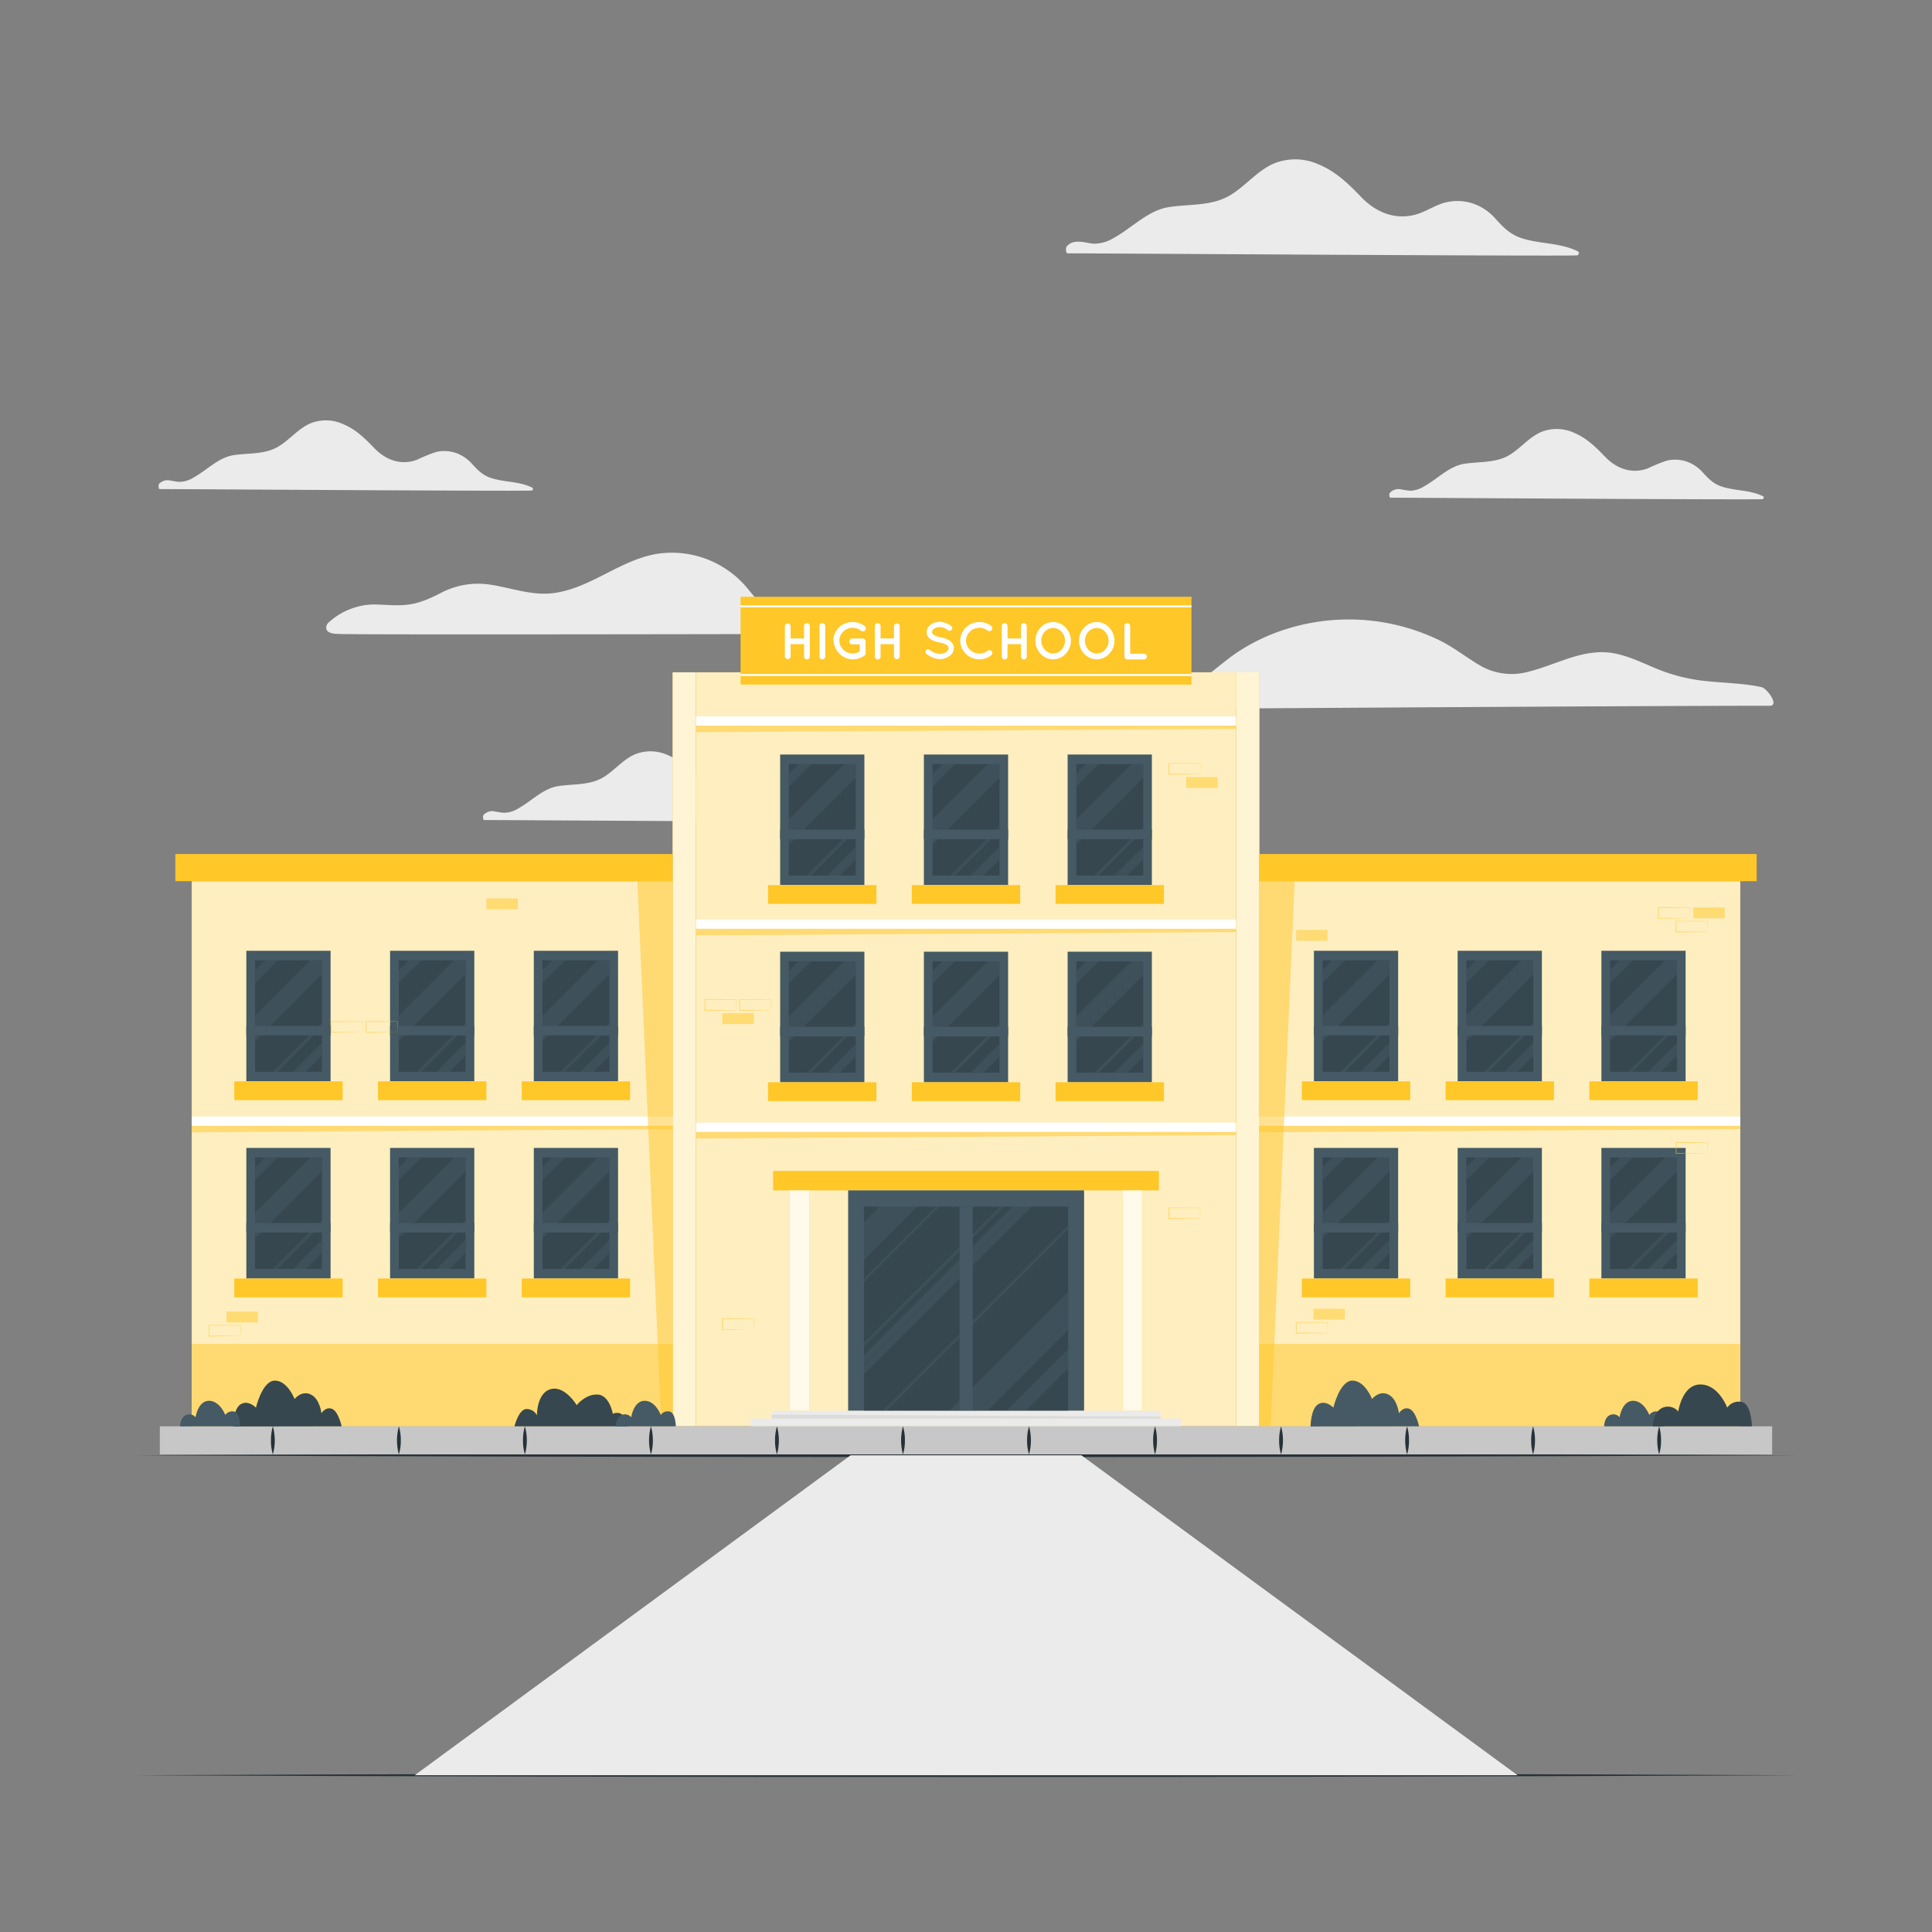 <svg xmlns="http://www.w3.org/2000/svg" viewBox="0 0 500 500"><rect x="0" y="0" width="500" height="500" fill="#808080" stroke="none"/><g id="freepik--background-complete--inject-91"><path d="M283.85,183.57c5.28,0,137-.92,174.15-.92,2.6,0-.69-4.5-2.12-4.82-4.57-1-9.34-1.05-14-1.53A45.73,45.73,0,0,1,428.57,173c-3.66-1.54-7.31-3.33-11.28-4-7.66-1.2-14.38,3-21.57,4.79A16.27,16.27,0,0,1,382.65,172c-3.32-2-6.34-4.38-9.81-6.14a53.82,53.82,0,0,0-43-2,50.28,50.28,0,0,0-9.41,4.81c-3.51,2.31-6.54,5.25-10.06,7.53-7.8,5-17.44,3.4-25.95,6.29C283.92,182.69,283.39,183.57,283.85,183.57Z" style="fill:#ebebeb"></path><path d="M276.28,65.56c7,0,124.38.77,131.76.54.53,0,.81-.8.29-1.06-4.66-2.3-9.93-1.84-14.76-3.47-2.85-1-4.6-2.82-6.57-5a13.53,13.53,0,0,0-6.11-4,12.93,12.93,0,0,0-6.65-.21c-2.38.57-4.45,1.93-6.72,2.79-5.64,2.13-11.12.11-15.15-4.06-3.32-3.44-6.59-6.69-11.1-8.54a14.71,14.71,0,0,0-11.76-.16c-4.31,1.95-7.26,5.87-11.31,8.23-4.79,2.8-10.53,2.14-15.82,3s-9.36,5.31-14,7.88a9.94,9.94,0,0,1-5.06,1.57c-1,0-2.06-.31-3.08-.44-1.6-.2-3.12-.15-4.2,1.18C275.77,64.18,275.83,65.56,276.28,65.56Z" style="fill:#ebebeb"></path><path d="M41.33,126.57c5.09,0,90.8.57,96.19.39.38,0,.59-.58.21-.77-3.4-1.68-7.25-1.34-10.78-2.53-2.08-.7-3.35-2.06-4.79-3.61a10,10,0,0,0-4.46-2.92,9.43,9.43,0,0,0-4.86-.15,42,42,0,0,0-4.91,2c-4.11,1.55-8.11.08-11.05-3-2.43-2.51-4.81-4.88-8.11-6.23a10.72,10.72,0,0,0-8.58-.12c-3.15,1.42-5.31,4.29-8.26,6-3.5,2.05-7.69,1.56-11.55,2.18s-6.84,3.87-10.23,5.75a7.18,7.18,0,0,1-3.7,1.14c-.75,0-1.5-.22-2.25-.31a3.06,3.06,0,0,0-3.06.86C41,125.57,41,126.57,41.33,126.57Z" style="fill:#ebebeb"></path><path d="M359.85,128.8c5.1,0,90.81.57,96.19.39.39,0,.6-.58.21-.77-3.39-1.68-7.24-1.34-10.77-2.53-2.08-.7-3.35-2.06-4.79-3.61a10,10,0,0,0-4.46-2.92,9.43,9.43,0,0,0-4.86-.15,42,42,0,0,0-4.91,2c-4.12,1.55-8.12.08-11.06-3-2.42-2.51-4.81-4.88-8.1-6.23a10.74,10.74,0,0,0-8.59-.12c-3.14,1.42-5.3,4.29-8.25,6-3.5,2-7.69,1.56-11.56,2.18s-6.83,3.87-10.22,5.75A7.21,7.21,0,0,1,365,127a21.37,21.37,0,0,1-2.25-.32,3.07,3.07,0,0,0-3.06.87C359.48,127.79,359.52,128.8,359.85,128.8Z" style="fill:#ebebeb"></path><path d="M125.28,212.22c5.1,0,90.81.57,96.2.39.38,0,.59-.58.21-.77-3.4-1.68-7.25-1.34-10.78-2.53-2.08-.7-3.35-2.06-4.79-3.61a10,10,0,0,0-4.46-2.92,9.43,9.43,0,0,0-4.86-.15,42,42,0,0,0-4.91,2c-4.11,1.55-8.12.08-11-3-2.43-2.51-4.81-4.88-8.11-6.23a10.74,10.74,0,0,0-8.59-.12c-3.14,1.42-5.3,4.29-8.25,6-3.5,2-7.69,1.56-11.55,2.18s-6.84,3.87-10.23,5.75a7.18,7.18,0,0,1-3.7,1.14,21.75,21.75,0,0,1-2.25-.32,3.08,3.08,0,0,0-3.06.87C124.91,211.22,125,212.22,125.28,212.22Z" style="fill:#ebebeb"></path><path d="M87.56,164.05c.1.29,135.1,0,133.39,0-.77,0,1.18-1.16.42-1.54-4.39-2.18-9.2-2.24-14-2.68a21.51,21.51,0,0,1-8.18-2c-2.54-1.33-4.13-3.65-5.93-5.78a25.37,25.37,0,0,0-23.05-8.74c-9.6,1.51-17.17,8.82-26.78,10.16-5.78.81-11.24-1.42-16.89-2.21a20.63,20.63,0,0,0-12.68,2.32c-3,1.51-5.86,2.78-9.3,3-2.64.18-5.29-.12-7.94-.15A17.76,17.76,0,0,0,85,161.15C84.52,161.52,83.16,164.05,87.56,164.05Z" style="fill:#ebebeb"></path></g><g id="freepik--high-school-building--inject-91"><rect x="180.08" y="173.99" width="139.84" height="195.12" style="fill:#FFC727"></rect><rect x="180.08" y="173.99" width="139.84" height="195.12" style="fill:#fff;opacity:0.7"></rect><rect x="200.08" y="303.04" width="99.84" height="5.03" style="fill:#FFC727"></rect><rect x="219.5" y="308.07" width="61.06" height="57.05" style="fill:#455a64"></rect><rect x="223.61" y="312.28" width="52.84" height="52.84" style="fill:#37474f"></rect><g style="opacity:0.5"><polygon points="276.45 334.33 276.45 344.14 255.48 365.12 245.67 365.12 276.45 334.33" style="fill:#455a64"></polygon><polygon points="237.41 312.28 223.62 326.07 223.62 316.26 227.59 312.28 237.41 312.28" style="fill:#455a64"></polygon><polygon points="266.89 312.28 223.62 355.56 223.62 350.66 261.99 312.28 266.89 312.28" style="fill:#455a64"></polygon><polygon points="276.45 349.24 276.45 354.15 265.48 365.12 260.57 365.12 276.45 349.24" style="fill:#455a64"></polygon><polygon points="276.45 317.19 276.45 318.08 229.43 365.12 228.51 365.12 276.45 317.19" style="fill:#455a64"></polygon><polygon points="243.13 312.28 223.62 331.79 223.62 330.88 242.22 312.28 243.13 312.28" style="fill:#455a64"></polygon><polygon points="259.77 312.28 223.62 348.43 223.62 347.51 258.85 312.28 259.77 312.28" style="fill:#455a64"></polygon></g><rect x="248.34" y="312.28" width="3.4" height="52.84" style="fill:#455a64"></rect><rect x="201.9" y="195.27" width="21.8" height="33.79" style="fill:#455a64"></rect><rect x="204.15" y="197.75" width="17.31" height="28.84" style="fill:#37474f"></rect><rect x="198.78" y="229.06" width="28.04" height="4.86" style="fill:#FFC727"></rect><g style="opacity:0.5"><polygon points="221.46 197.75 221.46 201.31 204.14 218.63 204.14 212.04 218.44 197.75 221.46 197.75" style="fill:#455a64"></polygon><polygon points="221.46 219.13 221.46 222.42 217.29 226.59 214 226.59 221.46 219.13" style="fill:#455a64"></polygon><polygon points="209.97 197.75 204.14 203.58 204.14 200.28 206.67 197.75 209.97 197.75" style="fill:#455a64"></polygon><polygon points="221.46 213.97 221.46 215.03 209.89 226.59 208.83 226.59 221.46 213.97" style="fill:#455a64"></polygon></g><rect x="201.9" y="214.71" width="21.8" height="2.47" style="fill:#455a64"></rect><rect x="239.1" y="195.27" width="21.8" height="33.79" style="fill:#455a64"></rect><rect x="241.35" y="197.75" width="17.31" height="28.84" style="fill:#37474f"></rect><rect x="235.98" y="229.06" width="28.04" height="4.86" style="fill:#FFC727"></rect><g style="opacity:0.5"><polygon points="258.66 197.75 258.66 201.31 241.34 218.63 241.34 212.04 255.64 197.75 258.66 197.75" style="fill:#455a64"></polygon><polygon points="258.66 219.13 258.66 222.42 254.49 226.59 251.19 226.59 258.66 219.13" style="fill:#455a64"></polygon><polygon points="247.17 197.75 241.34 203.58 241.34 200.28 243.87 197.75 247.17 197.75" style="fill:#455a64"></polygon><polygon points="258.66 213.97 258.66 215.03 247.09 226.59 246.03 226.59 258.66 213.97" style="fill:#455a64"></polygon></g><rect x="239.1" y="214.71" width="21.8" height="2.47" style="fill:#455a64"></rect><rect x="276.3" y="195.27" width="21.8" height="33.79" style="fill:#455a64"></rect><rect x="278.55" y="197.75" width="17.31" height="28.84" style="fill:#37474f"></rect><rect x="273.18" y="229.06" width="28.04" height="4.86" style="fill:#FFC727"></rect><g style="opacity:0.5"><polygon points="295.86 197.75 295.86 201.31 278.54 218.63 278.54 212.04 292.84 197.75 295.86 197.75" style="fill:#455a64"></polygon><polygon points="295.86 219.13 295.86 222.42 291.69 226.59 288.4 226.59 295.86 219.13" style="fill:#455a64"></polygon><polygon points="284.37 197.75 278.54 203.58 278.54 200.28 281.07 197.75 284.37 197.75" style="fill:#455a64"></polygon><polygon points="295.86 213.97 295.86 215.03 284.29 226.59 283.23 226.59 295.86 213.97" style="fill:#455a64"></polygon></g><rect x="276.3" y="214.71" width="21.8" height="2.47" style="fill:#455a64"></rect><rect x="201.9" y="246.3" width="21.8" height="33.79" style="fill:#455a64"></rect><rect x="204.15" y="248.77" width="17.31" height="28.84" style="fill:#37474f"></rect><rect x="198.78" y="280.09" width="28.04" height="4.86" style="fill:#FFC727"></rect><g style="opacity:0.5"><polygon points="221.46 248.77 221.46 252.34 204.14 269.65 204.14 263.07 218.44 248.77 221.46 248.77" style="fill:#455a64"></polygon><polygon points="221.46 270.15 221.46 273.45 217.29 277.62 214 277.62 221.46 270.15" style="fill:#455a64"></polygon><polygon points="209.97 248.77 204.14 254.6 204.14 251.31 206.67 248.77 209.97 248.77" style="fill:#455a64"></polygon><polygon points="221.46 264.99 221.46 266.05 209.89 277.62 208.83 277.62 221.46 264.99" style="fill:#455a64"></polygon></g><rect x="201.9" y="265.74" width="21.8" height="2.47" style="fill:#455a64"></rect><rect x="239.1" y="246.3" width="21.8" height="33.79" style="fill:#455a64"></rect><rect x="241.35" y="248.77" width="17.31" height="28.84" style="fill:#37474f"></rect><rect x="235.98" y="280.09" width="28.04" height="4.86" style="fill:#FFC727"></rect><g style="opacity:0.5"><polygon points="258.66 248.77 258.66 252.34 241.34 269.65 241.34 263.07 255.64 248.77 258.66 248.77" style="fill:#455a64"></polygon><polygon points="258.66 270.15 258.66 273.45 254.49 277.62 251.19 277.62 258.66 270.15" style="fill:#455a64"></polygon><polygon points="247.17 248.77 241.34 254.6 241.34 251.31 243.87 248.77 247.17 248.77" style="fill:#455a64"></polygon><polygon points="258.66 264.99 258.66 266.05 247.09 277.62 246.03 277.62 258.66 264.99" style="fill:#455a64"></polygon></g><rect x="239.1" y="265.74" width="21.8" height="2.47" style="fill:#455a64"></rect><rect x="276.3" y="246.3" width="21.8" height="33.79" style="fill:#455a64"></rect><rect x="278.55" y="248.77" width="17.31" height="28.84" style="fill:#37474f"></rect><rect x="273.18" y="280.09" width="28.04" height="4.86" style="fill:#FFC727"></rect><g style="opacity:0.5"><polygon points="295.86 248.77 295.86 252.34 278.54 269.65 278.54 263.07 292.84 248.77 295.86 248.77" style="fill:#455a64"></polygon><polygon points="295.86 270.15 295.86 273.45 291.69 277.62 288.4 277.62 295.86 270.15" style="fill:#455a64"></polygon><polygon points="284.37 248.77 278.54 254.6 278.54 251.31 281.07 248.77 284.37 248.77" style="fill:#455a64"></polygon><polygon points="295.86 264.99 295.86 266.05 284.29 277.62 283.23 277.62 295.86 264.99" style="fill:#455a64"></polygon></g><rect x="276.3" y="265.74" width="21.8" height="2.47" style="fill:#455a64"></rect><polygon points="319.92 292.92 180.08 292.92 180.08 294.63 319.92 293.77 319.92 292.92" style="fill:#FFC727;opacity:0.5"></polygon><rect x="180.08" y="290.54" width="139.84" height="2.38" style="fill:#fff"></rect><polygon points="319.92 240.34 180.08 240.34 180.08 242.06 319.92 241.2 319.92 240.34" style="fill:#FFC727;opacity:0.5"></polygon><rect x="180.08" y="237.96" width="139.84" height="2.38" style="fill:#fff"></rect><polygon points="319.92 187.77 180.08 187.77 180.08 189.49 319.92 188.63 319.92 187.77" style="fill:#FFC727;opacity:0.5"></polygon><rect x="180.08" y="185.39" width="139.84" height="2.38" style="fill:#fff"></rect><rect x="174.08" y="173.99" width="6" height="195.12" style="fill:#FFC727"></rect><rect x="174.08" y="173.99" width="6" height="195.12" style="fill:#fff;opacity:0.8"></rect><rect x="319.92" y="173.99" width="6" height="195.12" style="fill:#FFC727"></rect><rect x="319.92" y="173.99" width="6" height="195.12" style="fill:#fff;opacity:0.8"></rect><rect x="290.53" y="308.07" width="5.16" height="57.05" style="fill:#FFC727"></rect><rect x="290.53" y="308.07" width="5.16" height="57.05" style="fill:#fff;opacity:0.9"></rect><rect x="204.31" y="308.07" width="5.16" height="57.05" style="fill:#FFC727"></rect><rect x="204.31" y="308.07" width="5.16" height="57.05" style="fill:#fff;opacity:0.9"></rect><rect x="194.26" y="367.13" width="111.47" height="2.01" style="fill:#ebebeb"></rect><rect x="199.7" y="365.12" width="100.6" height="2.01" style="fill:#ebebeb"></rect><polygon points="300.3 366.62 199.7 366.12 199.7 367.13 300.3 367.13 300.3 366.62" style="fill:#dbdbdb"></polygon><rect x="49.63" y="228.05" width="124.46" height="141.07" style="fill:#FFC727"></rect><rect x="49.63" y="228.05" width="124.46" height="141.07" style="fill:#fff;opacity:0.7"></rect><rect x="49.63" y="347.79" width="124.46" height="21.33" style="fill:#FFC727;opacity:0.5"></rect><rect x="63.75" y="246.06" width="21.8" height="33.79" style="fill:#455a64"></rect><rect x="66" y="248.53" width="17.31" height="28.84" style="fill:#37474f"></rect><rect x="60.63" y="279.85" width="28.04" height="4.86" style="fill:#FFC727"></rect><g style="opacity:0.5"><polygon points="83.31 248.54 83.31 252.1 66 269.42 66 262.83 80.29 248.54 83.31 248.54" style="fill:#455a64"></polygon><polygon points="83.31 269.92 83.31 273.21 79.14 277.38 75.85 277.38 83.31 269.92" style="fill:#455a64"></polygon><polygon points="71.83 248.54 66 254.37 66 251.07 68.52 248.54 71.83 248.54" style="fill:#455a64"></polygon><polygon points="83.31 264.76 83.31 265.81 71.75 277.38 70.69 277.38 83.31 264.76" style="fill:#455a64"></polygon></g><rect x="63.75" y="265.5" width="21.8" height="2.47" style="fill:#455a64"></rect><rect x="100.95" y="246.06" width="21.8" height="33.79" style="fill:#455a64"></rect><rect x="103.2" y="248.53" width="17.31" height="28.84" style="fill:#37474f"></rect><rect x="97.83" y="279.85" width="28.04" height="4.86" style="fill:#FFC727"></rect><g style="opacity:0.5"><polygon points="120.51 248.54 120.51 252.1 103.2 269.42 103.2 262.83 117.49 248.54 120.51 248.54" style="fill:#455a64"></polygon><polygon points="120.51 269.92 120.51 273.21 116.34 277.38 113.05 277.38 120.51 269.92" style="fill:#455a64"></polygon><polygon points="109.03 248.54 103.2 254.37 103.2 251.07 105.72 248.54 109.03 248.54" style="fill:#455a64"></polygon><polygon points="120.51 264.76 120.51 265.81 108.94 277.38 107.89 277.38 120.51 264.76" style="fill:#455a64"></polygon></g><rect x="100.95" y="265.5" width="21.8" height="2.47" style="fill:#455a64"></rect><rect x="138.15" y="246.06" width="21.8" height="33.79" style="fill:#455a64"></rect><rect x="140.4" y="248.53" width="17.31" height="28.84" style="fill:#37474f"></rect><rect x="135.03" y="279.85" width="28.04" height="4.86" style="fill:#FFC727"></rect><g style="opacity:0.5"><polygon points="157.71 248.54 157.71 252.1 140.4 269.42 140.4 262.83 154.69 248.54 157.71 248.54" style="fill:#455a64"></polygon><polygon points="157.71 269.92 157.71 273.21 153.54 277.38 150.25 277.38 157.71 269.92" style="fill:#455a64"></polygon><polygon points="146.23 248.54 140.4 254.37 140.4 251.07 142.93 248.54 146.23 248.54" style="fill:#455a64"></polygon><polygon points="157.71 264.76 157.71 265.81 146.15 277.38 145.09 277.38 157.71 264.76" style="fill:#455a64"></polygon></g><rect x="138.15" y="265.5" width="21.8" height="2.47" style="fill:#455a64"></rect><rect x="63.75" y="297.08" width="21.8" height="33.79" style="fill:#455a64"></rect><rect x="66" y="299.56" width="17.31" height="28.84" style="fill:#37474f"></rect><rect x="60.63" y="330.88" width="28.04" height="4.86" style="fill:#FFC727"></rect><g style="opacity:0.5"><polygon points="83.31 299.56 83.31 303.13 66 320.44 66 313.86 80.29 299.56 83.31 299.56" style="fill:#455a64"></polygon><polygon points="83.31 320.94 83.31 324.24 79.14 328.4 75.85 328.4 83.31 320.94" style="fill:#455a64"></polygon><polygon points="71.83 299.56 66 305.39 66 302.1 68.52 299.56 71.83 299.56" style="fill:#455a64"></polygon><polygon points="83.31 315.78 83.31 316.84 71.75 328.4 70.69 328.4 83.31 315.78" style="fill:#455a64"></polygon></g><rect x="63.75" y="316.52" width="21.8" height="2.47" style="fill:#455a64"></rect><rect x="100.95" y="297.08" width="21.8" height="33.79" style="fill:#455a64"></rect><rect x="103.2" y="299.56" width="17.31" height="28.84" style="fill:#37474f"></rect><rect x="97.83" y="330.88" width="28.04" height="4.86" style="fill:#FFC727"></rect><g style="opacity:0.5"><polygon points="120.51 299.56 120.51 303.13 103.2 320.44 103.2 313.86 117.49 299.56 120.51 299.56" style="fill:#455a64"></polygon><polygon points="120.51 320.94 120.51 324.24 116.34 328.4 113.05 328.4 120.51 320.94" style="fill:#455a64"></polygon><polygon points="109.03 299.56 103.2 305.39 103.2 302.1 105.72 299.56 109.03 299.56" style="fill:#455a64"></polygon><polygon points="120.51 315.78 120.51 316.84 108.94 328.4 107.89 328.4 120.51 315.78" style="fill:#455a64"></polygon></g><rect x="100.95" y="316.52" width="21.8" height="2.47" style="fill:#455a64"></rect><rect x="138.15" y="297.08" width="21.8" height="33.79" style="fill:#455a64"></rect><rect x="140.4" y="299.56" width="17.31" height="28.84" style="fill:#37474f"></rect><rect x="135.03" y="330.88" width="28.04" height="4.86" style="fill:#FFC727"></rect><g style="opacity:0.5"><polygon points="157.71 299.56 157.71 303.13 140.4 320.44 140.4 313.86 154.69 299.56 157.71 299.56" style="fill:#455a64"></polygon><polygon points="157.71 320.94 157.71 324.24 153.54 328.4 150.25 328.4 157.71 320.94" style="fill:#455a64"></polygon><polygon points="146.23 299.56 140.4 305.39 140.4 302.1 142.93 299.56 146.23 299.56" style="fill:#455a64"></polygon><polygon points="157.71 315.78 157.71 316.84 146.15 328.4 145.09 328.4 157.71 315.78" style="fill:#455a64"></polygon></g><rect x="138.15" y="316.52" width="21.8" height="2.47" style="fill:#455a64"></rect><rect x="45.38" y="221.02" width="128.7" height="7.03" style="fill:#FFC727"></rect><polygon points="174.08 291.33 49.63 291.33 49.63 293.04 174.08 292.18 174.08 291.33" style="fill:#FFC727;opacity:0.5"></polygon><rect x="49.63" y="288.95" width="124.46" height="2.38" style="fill:#fff"></rect><polygon points="164.95 228.05 174.08 228.05 174.08 369.12 171.15 369.12 164.95 228.05" style="fill:#FFC727;opacity:0.5"></polygon><rect x="325.92" y="228.05" width="124.46" height="141.07" transform="translate(776.29 597.17) rotate(180)" style="fill:#FFC727"></rect><rect x="325.92" y="228.05" width="124.46" height="141.07" transform="translate(776.29 597.17) rotate(180)" style="fill:#fff;opacity:0.7"></rect><rect x="340.04" y="246.06" width="21.8" height="33.79" style="fill:#455a64"></rect><rect x="342.29" y="248.53" width="17.31" height="28.84" style="fill:#37474f"></rect><rect x="336.92" y="279.85" width="28.04" height="4.86" style="fill:#FFC727"></rect><g style="opacity:0.5"><polygon points="359.6 248.54 359.6 252.1 342.29 269.42 342.29 262.83 356.58 248.54 359.6 248.54" style="fill:#455a64"></polygon><polygon points="359.6 269.92 359.6 273.21 355.43 277.38 352.14 277.38 359.6 269.92" style="fill:#455a64"></polygon><polygon points="348.12 248.54 342.29 254.37 342.29 251.07 344.82 248.54 348.12 248.54" style="fill:#455a64"></polygon><polygon points="359.6 264.76 359.6 265.81 348.04 277.38 346.98 277.38 359.6 264.76" style="fill:#455a64"></polygon></g><rect x="340.04" y="265.5" width="21.8" height="2.47" style="fill:#455a64"></rect><rect x="377.24" y="246.06" width="21.8" height="33.79" style="fill:#455a64"></rect><rect x="379.49" y="248.53" width="17.31" height="28.84" style="fill:#37474f"></rect><rect x="374.12" y="279.85" width="28.04" height="4.86" style="fill:#FFC727"></rect><g style="opacity:0.5"><polygon points="396.8 248.54 396.8 252.1 379.49 269.42 379.49 262.83 393.78 248.54 396.8 248.54" style="fill:#455a64"></polygon><polygon points="396.8 269.92 396.8 273.21 392.63 277.38 389.34 277.38 396.8 269.92" style="fill:#455a64"></polygon><polygon points="385.32 248.54 379.49 254.37 379.49 251.07 382.02 248.54 385.32 248.54" style="fill:#455a64"></polygon><polygon points="396.8 264.76 396.8 265.81 385.24 277.38 384.18 277.38 396.8 264.76" style="fill:#455a64"></polygon></g><rect x="377.24" y="265.5" width="21.8" height="2.47" style="fill:#455a64"></rect><rect x="414.44" y="246.06" width="21.8" height="33.79" style="fill:#455a64"></rect><rect x="416.69" y="248.53" width="17.31" height="28.84" style="fill:#37474f"></rect><rect x="411.32" y="279.85" width="28.04" height="4.86" style="fill:#FFC727"></rect><g style="opacity:0.5"><polygon points="434 248.54 434 252.1 416.69 269.42 416.69 262.83 430.98 248.54 434 248.54" style="fill:#455a64"></polygon><polygon points="434 269.92 434 273.21 429.83 277.38 426.54 277.38 434 269.92" style="fill:#455a64"></polygon><polygon points="422.52 248.54 416.69 254.37 416.69 251.07 419.22 248.54 422.52 248.54" style="fill:#455a64"></polygon><polygon points="434 264.76 434 265.81 422.44 277.38 421.38 277.38 434 264.76" style="fill:#455a64"></polygon></g><rect x="414.44" y="265.5" width="21.8" height="2.47" style="fill:#455a64"></rect><rect x="340.04" y="297.08" width="21.8" height="33.79" style="fill:#455a64"></rect><rect x="342.29" y="299.56" width="17.31" height="28.84" style="fill:#37474f"></rect><rect x="336.92" y="330.88" width="28.04" height="4.86" style="fill:#FFC727"></rect><g style="opacity:0.5"><polygon points="359.6 299.56 359.6 303.13 342.29 320.44 342.29 313.86 356.58 299.56 359.6 299.56" style="fill:#455a64"></polygon><polygon points="359.6 320.94 359.6 324.24 355.43 328.4 352.14 328.4 359.6 320.94" style="fill:#455a64"></polygon><polygon points="348.12 299.56 342.29 305.39 342.29 302.1 344.82 299.56 348.12 299.56" style="fill:#455a64"></polygon><polygon points="359.6 315.78 359.6 316.84 348.04 328.4 346.98 328.4 359.6 315.78" style="fill:#455a64"></polygon></g><rect x="340.04" y="316.52" width="21.8" height="2.47" style="fill:#455a64"></rect><rect x="377.24" y="297.08" width="21.8" height="33.79" style="fill:#455a64"></rect><rect x="379.49" y="299.56" width="17.31" height="28.84" style="fill:#37474f"></rect><rect x="374.12" y="330.88" width="28.04" height="4.86" style="fill:#FFC727"></rect><g style="opacity:0.5"><polygon points="396.8 299.56 396.8 303.13 379.49 320.44 379.49 313.86 393.78 299.56 396.8 299.56" style="fill:#455a64"></polygon><polygon points="396.8 320.94 396.8 324.24 392.63 328.4 389.34 328.4 396.8 320.94" style="fill:#455a64"></polygon><polygon points="385.32 299.56 379.49 305.39 379.49 302.1 382.02 299.56 385.32 299.56" style="fill:#455a64"></polygon><polygon points="396.8 315.78 396.8 316.84 385.24 328.4 384.18 328.4 396.8 315.78" style="fill:#455a64"></polygon></g><rect x="377.24" y="316.52" width="21.8" height="2.47" style="fill:#455a64"></rect><rect x="414.44" y="297.08" width="21.8" height="33.79" style="fill:#455a64"></rect><rect x="416.69" y="299.56" width="17.31" height="28.84" style="fill:#37474f"></rect><rect x="411.32" y="330.88" width="28.04" height="4.86" style="fill:#FFC727"></rect><g style="opacity:0.5"><polygon points="434 299.56 434 303.13 416.69 320.44 416.69 313.86 430.98 299.56 434 299.56" style="fill:#455a64"></polygon><polygon points="434 320.94 434 324.24 429.83 328.4 426.54 328.4 434 320.94" style="fill:#455a64"></polygon><polygon points="422.52 299.56 416.69 305.39 416.69 302.1 419.22 299.56 422.52 299.56" style="fill:#455a64"></polygon><polygon points="434 315.78 434 316.84 422.44 328.4 421.38 328.4 434 315.78" style="fill:#455a64"></polygon></g><rect x="414.44" y="316.52" width="21.8" height="2.47" style="fill:#455a64"></rect><rect x="325.92" y="221.02" width="128.7" height="7.03" transform="translate(780.54 449.07) rotate(180)" style="fill:#FFC727"></rect><rect x="325.92" y="347.79" width="124.46" height="21.33" style="fill:#FFC727;opacity:0.5"></rect><polygon points="450.37 291.33 325.92 291.33 325.92 293.04 450.37 292.18 450.37 291.33" style="fill:#FFC727;opacity:0.5"></polygon><rect x="325.92" y="288.95" width="124.46" height="2.38" style="fill:#fff"></rect><polygon points="335.05 228.05 325.92 228.05 325.92 369.12 328.85 369.12 335.05 228.05" style="fill:#FFC727;opacity:0.5"></polygon><rect x="191.66" y="154.44" width="116.69" height="22.73" style="fill:#FFC727"></rect><rect x="191.65" y="174.44" width="116.69" height="0.5" style="fill:#fff"></rect><rect x="191.65" y="156.67" width="116.69" height="0.5" style="fill:#fff"></rect><path d="M203.12,169.9V162a.75.75,0,0,1,1.49,0v3.22h3.48V162a.73.73,0,0,1,.74-.74.75.75,0,0,1,.75.74v7.92a.74.74,0,0,1-.75.74.73.73,0,0,1-.74-.74v-3.22h-3.48v3.22a.75.75,0,0,1-1.49,0Z" style="fill:#fff"></path><path d="M212.07,162a.73.73,0,0,1,.74-.74.75.75,0,0,1,.75.74v7.92a.75.75,0,0,1-.75.74.73.73,0,0,1-.74-.74Z" style="fill:#fff"></path><path d="M215.65,165.82a4.89,4.89,0,0,1,5-4.84,4.94,4.94,0,0,1,3.06,1,.77.77,0,1,1-.94,1.21,3.52,3.52,0,0,0-2.12-.72,3.33,3.33,0,0,0-2.42,1,3.17,3.17,0,0,0,0,4.64,3.33,3.33,0,0,0,2.42,1,3.71,3.71,0,0,0,1.84-.51v-1.84h-1.92a.77.77,0,0,1-.77-.76.76.76,0,0,1,.77-.76h2.67a.76.76,0,0,1,.78.76v3a1.37,1.37,0,0,1,0,.23.21.21,0,0,0,0,.07h0a.6.6,0,0,1-.26.32,5,5,0,0,1-8-3.77Z" style="fill:#fff"></path><path d="M226.4,169.9V162a.73.73,0,0,1,.74-.74.75.75,0,0,1,.75.74v3.22h3.47V162a.75.75,0,0,1,1.49,0v7.92a.75.75,0,0,1-1.49,0v-3.22h-3.47v3.22a.74.74,0,0,1-.75.74A.73.73,0,0,1,226.4,169.9Z" style="fill:#fff"></path><path d="M239.65,168.3a.71.71,0,0,1,1-.09,4.35,4.35,0,0,0,2.57,1,3,3,0,0,0,1.68-.49,1.21,1.21,0,0,0,.57-1,.8.8,0,0,0-.12-.43,1.26,1.26,0,0,0-.4-.4,5.35,5.35,0,0,0-1.84-.63h0a6.87,6.87,0,0,1-1.73-.53,2.89,2.89,0,0,1-1.25-1,2.07,2.07,0,0,1-.31-1.1,2.46,2.46,0,0,1,1.08-2,3.94,3.94,0,0,1,2.32-.71,5.31,5.31,0,0,1,2.93,1.07.68.68,0,0,1,.18.95.67.67,0,0,1-.95.2,3.92,3.92,0,0,0-2.16-.86,2.55,2.55,0,0,0-1.5.46,1,1,0,0,0-.51.85.6.6,0,0,0,.09.37,1.34,1.34,0,0,0,.36.35,4.63,4.63,0,0,0,1.68.59h0a8,8,0,0,1,1.85.57,3,3,0,0,1,1.34,1.11,2.2,2.2,0,0,1,.33,1.14,2.6,2.6,0,0,1-1.16,2.08,4.16,4.16,0,0,1-2.48.77,5.82,5.82,0,0,1-3.44-1.35A.73.73,0,0,1,239.65,168.3Z" style="fill:#fff"></path><path d="M248.49,165.81a4.92,4.92,0,0,1,4.93-4.83,5,5,0,0,1,3.1,1,.8.8,0,0,1,.13,1.08.78.78,0,0,1-1.07.14,3.36,3.36,0,0,0-2.16-.73,3.55,3.55,0,0,0-2.42,1,3.35,3.35,0,0,0-1,2.34,3.27,3.27,0,0,0,1,2.33,3.56,3.56,0,0,0,2.42,1,3.41,3.41,0,0,0,2.16-.74.81.81,0,0,1,1.07.15.79.79,0,0,1-.13,1.07,5,5,0,0,1-3.1,1A4.91,4.91,0,0,1,248.49,165.81Z" style="fill:#fff"></path><path d="M259.26,169.9V162a.73.73,0,0,1,.74-.74.74.74,0,0,1,.75.74v3.22h3.48V162a.73.73,0,0,1,.74-.74.75.75,0,0,1,.75.74v7.92a.74.74,0,0,1-.75.74.73.73,0,0,1-.74-.74v-3.22h-3.48v3.22a.73.73,0,0,1-.75.74A.73.73,0,0,1,259.26,169.9Z" style="fill:#fff"></path><path d="M275.79,162.41a5,5,0,0,1,1.36,3.4,4.9,4.9,0,0,1-1.36,3.39,4.36,4.36,0,0,1-3.21,1.44,4.51,4.51,0,0,1-3.29-1.44,4.87,4.87,0,0,1-1.33-3.39,4.93,4.93,0,0,1,1.33-3.4,4.5,4.5,0,0,1,3.29-1.43A4.36,4.36,0,0,1,275.79,162.41Zm-.17,3.4a3.49,3.49,0,0,0-.92-2.35,2.9,2.9,0,0,0-4.29,0,3.4,3.4,0,0,0-.92,2.35,3.31,3.31,0,0,0,.92,2.33,2.86,2.86,0,0,0,4.29,0A3.4,3.4,0,0,0,275.62,165.81Z" style="fill:#fff"></path><path d="M287.07,162.41a5,5,0,0,1,1.36,3.4,4.9,4.9,0,0,1-1.36,3.39,4.36,4.36,0,0,1-3.21,1.44,4.5,4.5,0,0,1-3.28-1.44,4.83,4.83,0,0,1-1.33-3.39,4.89,4.89,0,0,1,1.33-3.4,4.49,4.49,0,0,1,3.28-1.43A4.36,4.36,0,0,1,287.07,162.41Zm-.17,3.4a3.48,3.48,0,0,0-.91-2.35,2.91,2.91,0,0,0-4.3,0,3.44,3.44,0,0,0-.91,2.35,3.35,3.35,0,0,0,.91,2.33,2.87,2.87,0,0,0,4.3,0A3.39,3.39,0,0,0,286.9,165.81Z" style="fill:#fff"></path><path d="M291,169.9V162a.74.74,0,0,1,.74-.74.75.75,0,0,1,.75.74v7.17h3.64a.75.75,0,0,1,0,1.49h-4.39A.74.74,0,0,1,291,169.9Z" style="fill:#fff"></path><g style="opacity:0.5"><rect x="58.61" y="339.44" width="8.12" height="2.8" style="fill:#FFC727"></rect><path d="M62.2,345.78c-2.4,0-5.73.11-8.11.11H54v-3h.13c2.39,0,5.76,0,8.11.06h.07V343l-.07,2.81Zm0,0L62.14,343l.06.07c-1.35,0-2.7,0-4.05,0l-4.06,0,.12-.13v2.81l-.11-.12c2.33,0,5.74.07,8.11.12Z" style="fill:#FFC727"></path><path d="M199.59,261.5c-2.41,0-5.74.11-8.12.11h-.11v-3h.13c2.39,0,5.76,0,8.12.06h.06v.06l-.06,2.81Zm0,0-.07-2.81.07.07c-1.36,0-2.71,0-4.06,0l-4.06,0,.12-.13v2.81l-.11-.12c2.33,0,5.75.08,8.12.12Z" style="fill:#FFC727"></path><rect x="186.94" y="262.23" width="8.12" height="2.8" style="fill:#FFC727"></rect><path d="M190.55,261.5c-2.41,0-5.74.11-8.12.11h-.11v-.11l0-2.81v-.12h.13c2.39,0,5.76,0,8.12.06h.06v.06l-.06,2.81Zm0,0-.07-2.81.07.07c-1.36,0-2.71,0-4.06,0l-4.06,0,.12-.13v2.81l-.11-.12c2.33,0,5.75.08,8.12.12Z" style="fill:#FFC727"></path><path d="M441.88,241.2c-2.41,0-5.74.12-8.12.11h-.11v-3h.13c2.39,0,5.76,0,8.12.07h.06v.06l-.06,2.8Zm0,0-.07-2.8.07.06-4.06,0h-4.06l.12-.12v2.8l-.11-.11c2.33,0,5.75.07,8.12.11Z" style="fill:#FFC727"></path><path d="M441.88,298.49c-2.41,0-5.74.12-8.12.12h-.11v-3.05h.13c2.39,0,5.76,0,8.12.07h.06v.06l-.06,2.8Zm0,0-.07-2.8.07.06-4.06.05h-4.06l.12-.12v2.8l-.11-.11c2.33,0,5.75.07,8.12.11Z" style="fill:#FFC727"></path><rect x="438.23" y="234.85" width="8.12" height="2.8" style="fill:#FFC727"></rect><rect x="335.44" y="240.66" width="8.12" height="2.8" style="fill:#FFC727"></rect><path d="M343.59,345.05c-2.41,0-5.74.12-8.12.11h-.11v-.11l0-2.8v-.13h.13c2.39,0,5.76,0,8.12.06h.06v.07l-.06,2.8Zm0,0-.07-2.8.07.06c-1.36,0-2.71,0-4.06,0l-4.06,0,.12-.12v2.8l-.11-.12c2.33,0,5.75.08,8.12.12Z" style="fill:#FFC727"></path><rect x="339.94" y="338.7" width="8.12" height="2.8" style="fill:#FFC727"></rect><path d="M437.33,237.66c-2.4,0-5.73.12-8.11.11h-.12v-3h.13c2.39,0,5.76,0,8.11.06h.07v.06l-.07,2.8Zm0,0-.06-2.8.06.06-4.05.05h-4.06l.12-.12v2.8l-.11-.11c2.33,0,5.74.07,8.11.11Z" style="fill:#FFC727"></path><path d="M102.84,267.14c-2.41,0-5.74.12-8.12.12h-.11v-3h.13c2.39,0,5.76,0,8.12.06h.06v.06l-.06,2.8Zm0,0-.06-2.8.06.06-4.06.05-4.06,0,.13-.13,0,2.8-.11-.11c2.33,0,5.75.07,8.12.11Z" style="fill:#FFC727"></path><path d="M195.09,344.08c-2.41,0-5.74.12-8.12.11h-.11v-3H187c2.39,0,5.76,0,8.12.06h.06v.07l-.06,2.8Zm0,0-.06-2.8.06.06-4.06.05H187l.13-.12,0,2.8L187,344c2.33,0,5.75.07,8.12.11Z" style="fill:#FFC727"></path><path d="M93.8,267.14c-2.41,0-5.74.12-8.12.12h-.11v-3h.12c2.39,0,5.76,0,8.12.06h.06v.06l-.06,2.8Zm0,0-.06-2.8.06.06-4.06.05-4.06,0,.13-.13,0,2.8-.11-.11c2.33,0,5.75.07,8.12.11Z" style="fill:#FFC727"></path><path d="M310.59,315.39c-2.4,0-5.74.11-8.11.11h-.12v-3h.13c2.39,0,5.75,0,8.11.06h.07v.06l-.07,2.81Zm0,0-.06-2.81.06.07c-1.35,0-2.7,0-4.06,0l-4,0,.12-.13v2.81l-.11-.12c2.33,0,5.74.08,8.11.12Z" style="fill:#FFC727"></path><path d="M310.59,200.36c-2.4,0-5.74.12-8.11.11h-.12v-3h.13c2.39,0,5.75,0,8.11.06h.07v.06l-.07,2.8Zm0,0-.06-2.8.06.06-4.06,0h-4l.12-.12v2.8l-.11-.11c2.33,0,5.74.07,8.11.11Z" style="fill:#FFC727"></path><rect x="307" y="201.09" width="8.12" height="2.8" style="fill:#FFC727"></rect><rect x="125.88" y="232.52" width="8.12" height="2.8" style="fill:#FFC727"></rect></g></g><g id="freepik--Floor--inject-91"><path d="M34.57,376.63c138-.61,292.84-.61,430.86,0-138,.62-292.84.62-430.86,0Z" style="fill:#263238"></path><path d="M34.57,459.43c138-.61,292.84-.62,430.86,0-138,.62-292.84.61-430.86,0Z" style="fill:#263238"></path><rect x="41.36" y="369.13" width="417.27" height="7.27" style="fill:#c7c7c7"></rect><path d="M70.62,369.13a13.73,13.73,0,0,1,0,7.27,12,12,0,0,1-.5-3.63A12.34,12.34,0,0,1,70.62,369.13Z" style="fill:#263238"></path><path d="M103.23,369.13a12.34,12.34,0,0,1,.5,3.64,12,12,0,0,1-.5,3.63,13.73,13.73,0,0,1,0-7.27Z" style="fill:#263238"></path><path d="M135.85,369.13a13.73,13.73,0,0,1,0,7.27,12,12,0,0,1-.5-3.63A12.34,12.34,0,0,1,135.85,369.13Z" style="fill:#263238"></path><path d="M168.46,369.13a12.34,12.34,0,0,1,.5,3.64,12,12,0,0,1-.5,3.63,13.73,13.73,0,0,1,0-7.27Z" style="fill:#263238"></path><path d="M201.08,369.13a13.73,13.73,0,0,1,0,7.27,12,12,0,0,1-.5-3.63A12.34,12.34,0,0,1,201.08,369.13Z" style="fill:#263238"></path><path d="M233.69,369.13a12.34,12.34,0,0,1,.5,3.64,12,12,0,0,1-.5,3.63,13.73,13.73,0,0,1,0-7.27Z" style="fill:#263238"></path><path d="M266.31,369.13a13.73,13.73,0,0,1,0,7.27,12,12,0,0,1-.5-3.63A12.34,12.34,0,0,1,266.31,369.13Z" style="fill:#263238"></path><path d="M298.92,369.13a12.34,12.34,0,0,1,.5,3.64,12,12,0,0,1-.5,3.63,13.73,13.73,0,0,1,0-7.27Z" style="fill:#263238"></path><path d="M331.54,369.13a13.73,13.73,0,0,1,0,7.27,12,12,0,0,1-.5-3.63A12.34,12.34,0,0,1,331.54,369.13Z" style="fill:#263238"></path><path d="M364.15,369.13a12.34,12.34,0,0,1,.5,3.64,12,12,0,0,1-.5,3.63,13.73,13.73,0,0,1,0-7.27Z" style="fill:#263238"></path><path d="M396.77,369.13a13.73,13.73,0,0,1,0,7.27,12,12,0,0,1-.5-3.63A12.34,12.34,0,0,1,396.77,369.13Z" style="fill:#263238"></path><path d="M429.38,369.13a12.34,12.34,0,0,1,.5,3.64,12,12,0,0,1-.5,3.63,13.73,13.73,0,0,1,0-7.27Z" style="fill:#263238"></path><polygon points="220.13 376.63 279.87 376.63 392.74 459.43 107.33 459.43 220.13 376.63" style="fill:#ebebeb"></polygon></g><g id="freepik--Plants--inject-91"><path d="M88.42,369.13s-.84-3.92-2.52-4.53-2.71,1.16-2.71,1.16-.39-3.76-2.78-4.88-4.17,1.18-4.17,1.18-1.83-4.76-5.1-4.76-4.91,7-4.91,7-1.93-2.07-3.91-.9-2,5.77-2,5.77Z" style="fill:#37474f"></path><path d="M367.26,369.13s-.84-3.92-2.52-4.53-2.7,1.16-2.7,1.16-.4-3.76-2.78-4.88-4.17,1.18-4.17,1.18-1.83-4.76-5.1-4.76-4.92,7-4.92,7-1.92-2.07-3.9-.9-2,5.77-2,5.77Z" style="fill:#455a64"></path><path d="M162.7,369.13H133.15s1-4.16,2.93-4.46a2.91,2.91,0,0,1,2.88,1.64s-.09-5.81,3.57-6.8,6.72,4.14,6.72,4.14,2.3-2.92,5.42-2.74,3.93,5,3.93,5S161.44,364.26,162.7,369.13Z" style="fill:#37474f"></path><path d="M62.16,369.13H46.61s0-2.31,1.56-2.93a2.09,2.09,0,0,1,2.44.59s.62-4.26,3.47-4.26,4.22,3.67,4.22,3.67a2.18,2.18,0,0,1,2.22-.9C62.1,365.51,62.16,369.13,62.16,369.13Z" style="fill:#455a64"></path><path d="M174.9,369.13H159.35s0-2.31,1.56-2.93a2.09,2.09,0,0,1,2.44.59s.63-4.26,3.48-4.26S171,366.2,171,366.2a2.18,2.18,0,0,1,2.22-.9C174.84,365.51,174.9,369.13,174.9,369.13Z" style="fill:#455a64"></path><path d="M430.7,369.13H415.15s0-2.31,1.56-2.93a2.09,2.09,0,0,1,2.44.59s.62-4.26,3.47-4.26,4.22,3.67,4.22,3.67a2.17,2.17,0,0,1,2.22-.9C430.64,365.51,430.7,369.13,430.7,369.13Z" style="fill:#455a64"></path><path d="M453.39,369.13H427.75s.06-3.81,2.58-4.83a3.44,3.44,0,0,1,4,1s1-7,5.73-7S447,364.3,447,364.3a3.6,3.6,0,0,1,3.66-1.49C453.29,363.15,453.39,369.13,453.39,369.13Z" style="fill:#37474f"></path></g></svg>